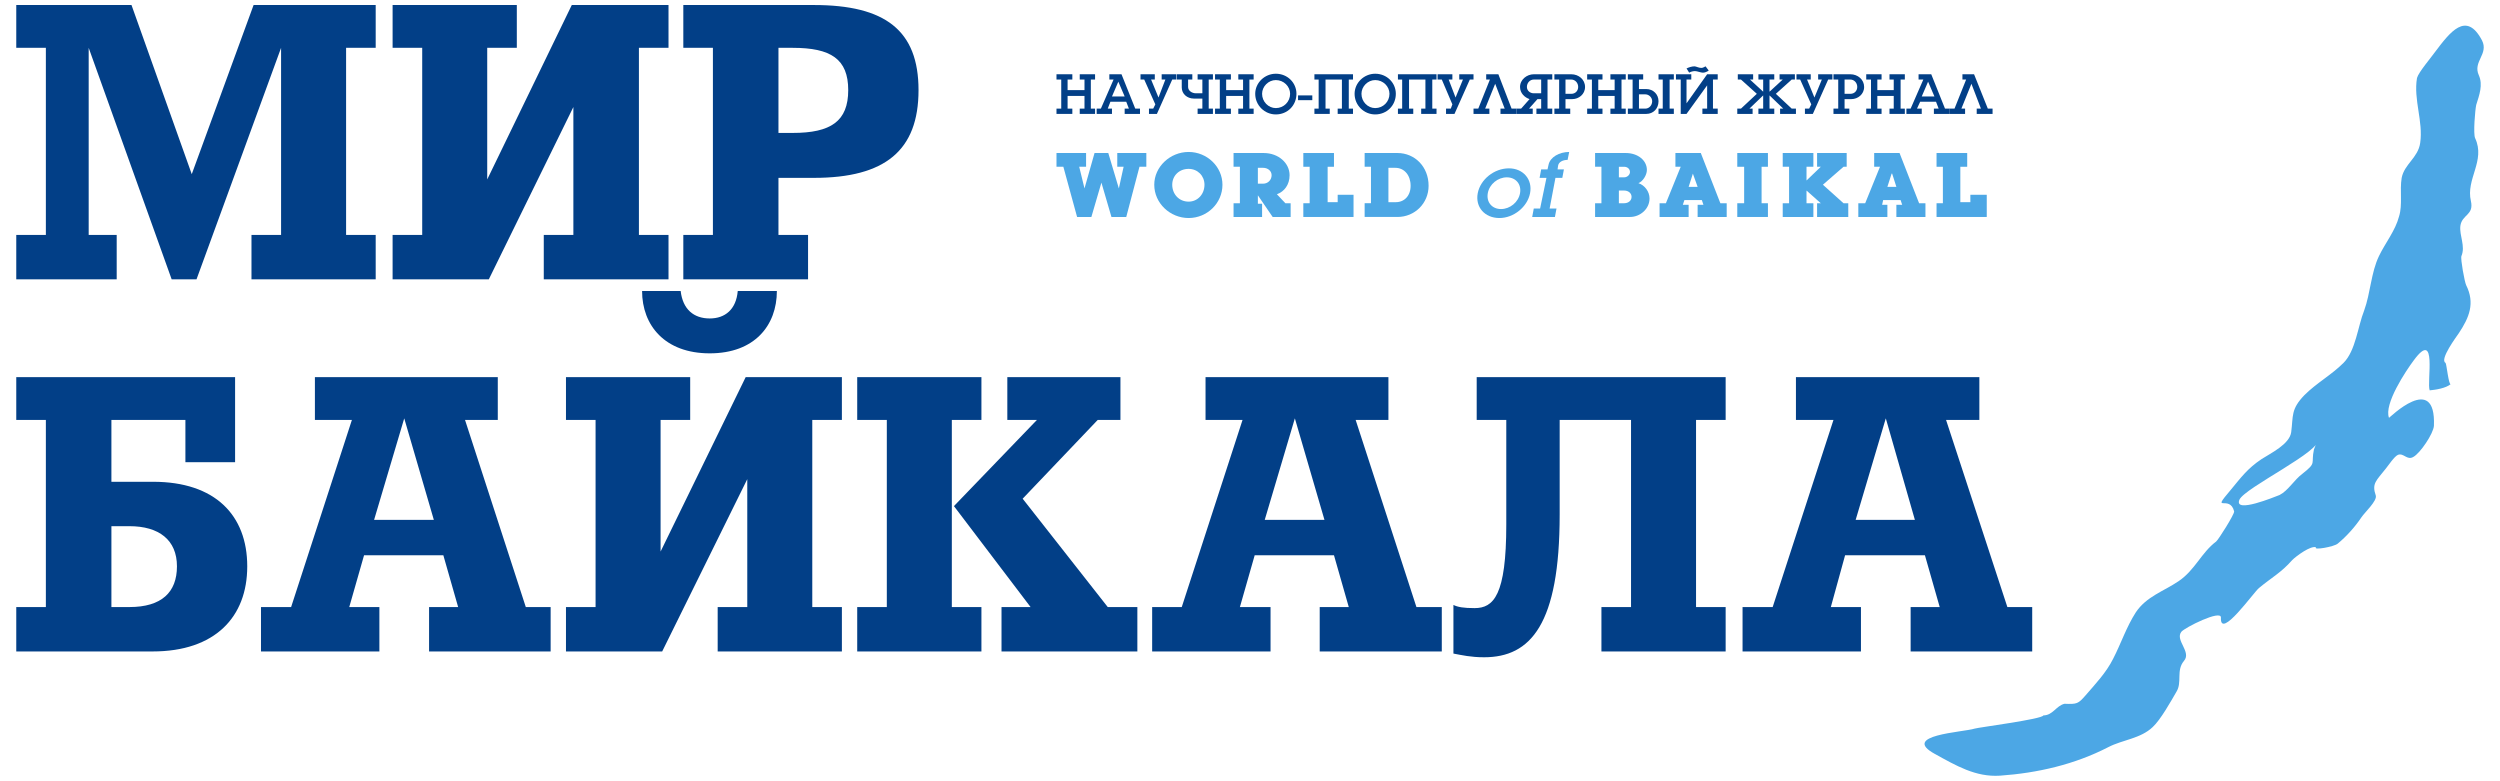 <?xml version="1.0" encoding="utf-8"?>
<!-- Generator: Adobe Illustrator 16.0.2, SVG Export Plug-In . SVG Version: 6.00 Build 0)  -->
<!DOCTYPE svg PUBLIC "-//W3C//DTD SVG 1.1//EN" "http://www.w3.org/Graphics/SVG/1.1/DTD/svg11.dtd">
<svg version="1.1" id="Слой_1" xmlns="http://www.w3.org/2000/svg" xmlns:xlink="http://www.w3.org/1999/xlink" x="0px" y="0px"
	 width="850.394px" height="265.607px" viewBox="-274.533 -85.746 850.394 265.607"
	 enable-background="new -274.533 -85.746 850.394 265.607" xml:space="preserve">
<g id="__x0023_Layer_x0020_1">
	<g id="_1934083546960">
		<path fill="#023F87" d="M-209.307-26.504l-20.498-57.535H-269v14.563h10.069v63.649H-269V9.276h34.162V-5.826h-9.529v-63.649
			l28.228,78.751h8.45l28.767-78.751v63.649h-10.068V9.276h42.252V-5.826h-10.069v-63.649h10.069v-14.563h-41.533L-209.307-26.504z
			 M-108.802-24.706L-108.802-24.706v-44.769h10.069v-14.563h-42.253v14.563h10.069v63.649h-10.069V9.276h32.724l28.766-58.612
			v43.51h-10.068V9.276h42.431V-5.826h-10.067v-63.649h10.067v-14.563h-32.901L-108.802-24.706z M2.312-84.039L2.312-84.039h-44.409
			v14.563h10.067v63.649h-10.067V9.276H0.333V-5.826H-9.735v-19.418H2.312c24.272,0,35.6-9.349,35.6-29.847
			C37.911-75.408,26.584-84.039,2.312-84.039z M-4.88-40.529L-4.88-40.529h-4.854v-28.946h4.854
			c12.944,0,18.878,3.775,18.878,14.383C13.998-44.484,8.064-40.529-4.88-40.529z"/>
		<path fill="#023F87" d="M-222.433,78.136h-14.204V57.099h25.171v14.384h16.901V42.536H-269v14.563h10.069v63.649H-269v15.102
			h46.388c21.214,0,32.182-11.685,32.182-28.946C-190.43,89.462-201.397,78.136-222.433,78.136z M-230.523,120.749L-230.523,120.749
			h-6.113V93.238h6.113c10.068,0,16.182,4.676,16.182,13.666C-214.342,115.715-219.556,120.749-230.523,120.749z M-116.353,57.099
			L-116.353,57.099h11.146V42.536h-62.208v14.563h12.585l-20.676,63.649h-10.248v15.102h40.273v-15.102h-10.248l5.034-17.621h26.969
			l5.035,17.621h-9.889v15.102h41.353v-15.102h-8.451L-116.353,57.099z M-147.279,91.081L-147.279,91.081l10.25-34.521
			l10.067,34.521H-147.279z M-33.108,34.447L-33.108,34.447c15.283,0,22.833-9.528,22.833-21.216H-23.58
			c-0.538,6.294-4.314,9.349-9.528,9.349c-5.394,0-9.169-3.054-9.889-9.349h-13.125C-56.122,24.919-48.391,34.447-33.108,34.447z
			 M-49.83,101.869L-49.83,101.869v-44.77h10.069V42.536h-42.251v14.563h10.068v63.649h-10.068v15.102h32.723l28.946-58.612v43.511
			h-10.068v15.102h42.252v-15.102H1.771V57.099h10.07V42.536h-32.724L-49.83,101.869z M49.238,57.099L49.238,57.099h10.068V42.536
			H17.054v14.563h10.07v63.649h-10.07v15.102h42.252v-15.102H49.238V57.099z M73.332,83.89L73.332,83.89l25.529-26.791h7.732V42.536
			H68.116v14.563h10.069L49.957,86.408l26.071,34.341h-9.889v15.102h46.208v-15.102h-10.069L73.332,83.89z M186.602,57.099
			L186.602,57.099h11.146V42.536H135.54v14.563h12.586l-20.677,63.649h-10.068v15.102h40.272v-15.102h-10.426l5.033-17.621h26.97
			l5.035,17.621h-9.888v15.102h41.529v-15.102h-8.628L186.602,57.099z M155.677,91.081L155.677,91.081l10.247-34.521l10.067,34.521
			H155.677z M227.775,57.099L227.775,57.099h10.066V92.7c0,24.093-4.314,28.408-10.788,28.408c-3.774,0-5.751-0.359-7.192-1.08
			v16.543c2.878,0.54,5.936,1.257,10.429,1.257c15.823,0,25.711-11.147,25.711-48.544V57.099h24.273v63.649h-10.069v15.102h42.254
			v-15.102h-10.07V57.099h10.07V42.536h-84.684V57.099z M408.288,120.749L408.288,120.749l-20.854-63.649h11.326V42.536h-62.39
			v14.563h12.765l-20.679,63.649h-10.246v15.102h40.276v-15.102h-10.249l4.853-17.621h27.151l5.033,17.621h-9.891v15.102h41.354
			v-15.102H408.288z M356.687,91.081L356.687,91.081l10.25-34.521l9.89,34.521H356.687z"/>
	</g>
	<path fill="#4CA7E5" d="M512.567,67.169c-1.076,5.035,1.084,4.314-3.955,8.272c-2.694,1.978-4.852,5.752-7.729,7.191
		c-1.437,0.539-15.641,6.472-13.666,1.618c1.801-4.137,28.768-16.901,26.612-20.678C513.468,64.833,513.109,65.91,512.567,67.169z
		 M397.142,162.101L397.142,162.101c-3.958,1.257-25.354,2.157-13.482,8.629c7.191,3.958,13.843,7.911,22.114,7.374
		c12.762-0.901,25.351-3.778,36.856-9.71c4.853-2.517,10.967-2.875,15.102-6.833c2.698-2.517,6.115-8.629,8.092-12.045
		c1.979-3.236-0.182-7.191,2.517-10.43c2.697-3.058-3.057-7.013-0.897-9.89c1.077-1.436,13.665-7.73,13.483-4.853
		c-0.359,7.729,11.149-8.63,12.945-10.069c4.316-3.597,7.55-5.215,11.325-9.528c1.263-1.26,6.295-5.035,8.093-4.316
		c-1.08,1.08,6.111-0.18,7.372-1.257c3.058-2.52,5.932-5.753,8.091-8.99c1.078-1.619,5.392-5.573,4.854-7.372
		c-1.438-4.137,0.179-5.034,3.415-9.169c0.901-1.079,2.878-4.137,4.136-4.676c1.979-0.717,3.058,1.979,5.217,0.719
		c2.337-1.257,6.829-7.909,7.013-10.604c0.718-18.522-15.284-2.521-15.284-2.699c-1.798-4.676,5.752-16.001,8.451-19.598
		c8.089-10.967,4.313,7.551,5.391,10.249c1.98-0.178,5.576-0.718,7.191-2.156c-0.717,0.718-1.436-6.833-1.794-7.192
		c-2.161-1.081,3.774-8.99,4.493-10.07c3.596-5.394,5.572-10.249,2.515-16.361c-0.537-1.08-1.976-8.991-1.615-9.888
		c1.437-3.417-0.72-6.833-0.36-10.25c0.54-3.954,4.675-3.595,3.595-8.45c-1.798-7.551,5.035-13.663,1.438-21.396
		c-0.717-1.437,0-9.708,0.36-11.327c1.079-3.417,2.339-6.833,0.9-10.067c-2.156-4.675,3.416-7.191,1.076-11.868
		c-5.395-10.249-10.967-2.698-15.999,3.956c-1.259,1.798-5.575,6.833-6.115,8.81c-1.256,7.372,2.16,14.742,1.081,22.114
		c-0.722,5.035-5.394,7.191-6.295,11.867c-0.718,4.314,0.361,9.169-0.897,13.125c-1.259,4.855-4.677,8.99-6.833,13.486
		c-2.694,5.573-2.875,12.586-5.034,18.518c-2.157,5.394-2.877,13.664-7.013,17.801c-4.135,4.134-9.17,6.833-13.305,10.967
		c-4.676,4.853-3.775,7.012-4.495,12.586c-0.539,4.134-7.012,7.191-10.067,9.169c-4.854,3.236-7.013,6.292-10.608,10.608
		c-6.833,8.09-0.179,1.257,1.261,7.191c0.178,0.898-5.397,9.708-6.115,10.247c-5.033,3.775-7.192,9.71-12.766,13.486
		c-5.035,3.416-10.967,5.214-14.564,10.607c-3.232,5.035-5.034,10.609-7.729,15.823c-2.338,4.672-5.934,8.448-9.349,12.403
		c-2.52,2.878-2.878,3.057-7.193,2.878c-2.877,0.718-3.955,3.955-7.192,3.955C420.336,158.865,398.043,161.741,397.142,162.101
		C392.467,163.538,397.142,162.101,397.142,162.101z"/>
	<g id="_1934083545584">
		<g>
			<polygon fill="#023F87" points="92.747,-47 92.747,-48.798 94.366,-48.798 94.366,-53.115 88.614,-53.115 88.614,-48.798 
				90.231,-48.798 90.231,-47 84.839,-47 84.839,-48.798 86.456,-48.798 86.456,-58.688 84.839,-58.688 84.839,-60.486 
				90.231,-60.486 90.231,-58.688 88.614,-58.688 88.614,-55.092 94.366,-55.092 94.366,-58.688 92.747,-58.688 92.747,-60.486 
				97.962,-60.486 97.962,-58.688 96.523,-58.688 96.523,-48.798 97.962,-48.798 97.962,-47 			"/>
			<path fill="#023F87" d="M108.03-47v-1.798h1.438l-0.898-2.336h-5.394l-0.899,2.336h1.438V-47h-5.213v-1.798h1.438l4.315-9.89
				h-1.438v-1.798h4.136l4.675,11.688h1.617V-47H108.03z M105.874-57.967L105.874-57.967l-2.158,5.034h4.315L105.874-57.967z"/>
			<polygon fill="#023F87" points="124.212,-58.688 118.998,-47 116.3,-47 116.3,-48.798 117.741,-48.798 118.46,-50.236 
				114.685,-58.688 113.424,-58.688 113.424,-60.486 118.28,-60.486 118.28,-58.688 117.021,-58.688 119.538,-52.573 
				121.875,-58.688 120.617,-58.688 120.617,-60.486 125.651,-60.486 125.651,-58.688 			"/>
			<path fill="#023F87" d="M132.843-47v-1.798h1.618v-3.416h-2.878c-2.335,0-4.134-1.619-4.134-3.776v-2.698h-1.619v-1.798h5.214
				v1.798h-1.438v2.519c0,1.257,1.257,2.158,2.698,2.158h2.157v-4.676h-1.618v-1.798h5.212v1.798h-1.437v9.89h1.437V-47H132.843z"/>
			<polygon fill="#023F87" points="146.688,-47 146.688,-48.798 148.306,-48.798 148.306,-53.115 142.551,-53.115 142.551,-48.798 
				144.169,-48.798 144.169,-47 138.775,-47 138.775,-48.798 140.394,-48.798 140.394,-58.688 138.775,-58.688 138.775,-60.486 
				144.169,-60.486 144.169,-58.688 142.551,-58.688 142.551,-55.092 148.306,-55.092 148.306,-58.688 146.688,-58.688 
				146.688,-60.486 151.901,-60.486 151.901,-58.688 150.462,-58.688 150.462,-48.798 151.901,-48.798 151.901,-47 			"/>
			<path fill="#023F87" d="M159.452-46.82c-3.775,0-7.013-3.058-7.013-7.013c0-3.776,3.237-6.833,7.013-6.833
				c3.958,0,7.012,3.057,7.012,6.833C166.464-49.877,163.41-46.82,159.452-46.82z M159.452-58.509L159.452-58.509
				c-2.517,0-4.677,2.161-4.677,4.676c0,2.698,2.16,4.855,4.677,4.855c2.696,0,4.855-2.157,4.855-4.855
				C164.308-56.348,162.148-58.509,159.452-58.509z"/>
			<polygon fill="#023F87" points="167.006,-51.675 167.006,-53.294 171.859,-53.294 171.859,-51.675 			"/>
			<polygon fill="#023F87" points="180.488,-47 180.488,-48.798 181.929,-48.798 181.929,-58.688 176.352,-58.688 176.352,-48.798 
				177.79,-48.798 177.79,-47 172.576,-47 172.576,-48.798 174.016,-48.798 174.016,-58.688 172.576,-58.688 172.576,-60.486 
				185.703,-60.486 185.703,-58.688 184.265,-58.688 184.265,-48.798 185.703,-48.798 185.703,-47 			"/>
			<path fill="#023F87" d="M193.255-46.82c-3.775,0-7.013-3.058-7.013-7.013c0-3.776,3.237-6.833,7.013-6.833
				c3.955,0,7.013,3.057,7.013,6.833C200.268-49.877,197.21-46.82,193.255-46.82z M193.255-58.509L193.255-58.509
				c-2.52,0-4.677,2.161-4.677,4.676c0,2.698,2.157,4.855,4.677,4.855c2.697,0,4.853-2.157,4.853-4.855
				C198.107-56.348,195.952-58.509,193.255-58.509z"/>
			<polygon fill="#023F87" points="208.894,-47 208.894,-48.798 210.335,-48.798 210.335,-58.688 204.76,-58.688 204.76,-48.798 
				206.199,-48.798 206.199,-47 200.985,-47 200.985,-48.798 202.424,-48.798 202.424,-58.688 200.985,-58.688 200.985,-60.486 
				214.111,-60.486 214.111,-58.688 212.67,-58.688 212.67,-48.798 214.111,-48.798 214.111,-47 			"/>
			<polygon fill="#023F87" points="225.438,-58.688 220.223,-47 217.345,-47 217.345,-48.798 218.964,-48.798 219.504,-50.236 
				215.906,-58.688 214.471,-58.688 214.471,-60.486 219.504,-60.486 219.504,-58.688 218.246,-58.688 220.583,-52.573 
				223.099,-58.688 221.842,-58.688 221.842,-60.486 226.695,-60.486 226.695,-58.688 			"/>
			<polygon fill="#023F87" points="235.867,-47 235.867,-48.798 237.303,-48.798 234.065,-57.249 230.65,-48.798 232.092,-48.798 
				232.092,-47 226.695,-47 226.695,-48.798 228.313,-48.798 232.271,-58.688 231.008,-58.688 231.008,-60.486 235.146,-60.486 
				239.642,-48.798 241.258,-48.798 241.258,-47 			"/>
			<path fill="#023F87" d="M249.71-52.035h-1.26l-2.876,3.237h1.261V-47h-5.577v-1.798h1.622l2.875-3.237
				c-1.619-0.538-3.238-1.977-3.238-4.134c0-2.519,2.337-4.317,4.677-4.317h6.291v1.798h-1.618v9.89h1.618V-47h-5.394v-1.798h1.619
				V-52.035z M249.71-58.688L249.71-58.688h-2.517c-1.26,0-2.34,1.08-2.34,2.519c0,1.257,1.08,2.158,2.34,2.158h2.517V-58.688z"/>
			<path fill="#023F87" d="M257.981-48.798h1.614V-47h-5.391v-1.798h1.616v-9.89h-1.616v-1.798h5.754
				c2.515,0,4.675,1.798,4.675,4.317c0,2.516-2.16,4.134-4.316,4.134h-2.336V-48.798z M257.981-53.832L257.981-53.832h1.978
				c1.438,0,2.336-1.08,2.336-2.337c0-1.439-1.077-2.519-2.336-2.519h-1.978V-53.832z"/>
			<polygon fill="#023F87" points="273.263,-47 273.263,-48.798 274.701,-48.798 274.701,-53.115 269.129,-53.115 269.129,-48.798 
				270.564,-48.798 270.564,-47 265.352,-47 265.352,-48.798 266.967,-48.798 266.967,-58.688 265.352,-58.688 265.352,-60.486 
				270.564,-60.486 270.564,-58.688 269.129,-58.688 269.129,-55.092 274.701,-55.092 274.701,-58.688 273.263,-58.688 
				273.263,-60.486 278.477,-60.486 278.477,-58.688 277.037,-58.688 277.037,-48.798 278.477,-48.798 278.477,-47 			"/>
			<path fill="#023F87" d="M285.489-47h-6.293v-1.798h1.616v-9.89h-1.616v-1.798h5.213v1.798h-1.438v3.237h2.518
				c2.336,0,4.135,1.798,4.135,4.134C289.624-48.798,287.825-47,285.489-47z M282.972-53.653L282.972-53.653v4.855h2.156
				c1.262,0,2.338-1.08,2.338-2.52c0-1.256-1.076-2.336-2.338-2.336H282.972z M289.624-47L289.624-47v-1.798h1.438v-9.89h-1.438
				v-1.798h5.214v1.798h-1.436v9.89h1.436V-47H289.624z"/>
			<path fill="#023F87" d="M304.549-47v-1.798h1.615v-7.913L299.151-47h-1.975v-11.688h-1.621v-1.798h5.217v1.798h-1.621v8.092
				l7.013-9.89h3.597v1.798h-1.615v9.89h1.615V-47H304.549z M306.703-61.742L306.703-61.742c-0.539,0.359-1.257,0.718-1.975,0.718
				c-0.722,0-1.98-0.539-2.697-0.539c-0.54,0-1.438,0.18-1.979,0.539l-0.9-1.438c0.721-0.36,1.801-0.718,2.699-0.718
				c0.538,0,1.439,0.538,2.339,0.538c0.539,0,1.076-0.359,1.437-0.538L306.703-61.742z"/>
			<polygon fill="#023F87" points="330.977,-47 330.977,-48.798 332.054,-48.798 327.38,-53.294 327.38,-48.798 328.999,-48.798 
				328.999,-47 323.604,-47 323.604,-48.798 325.224,-48.798 325.224,-53.294 320.547,-48.798 321.628,-48.798 321.628,-47 
				316.414,-47 316.414,-48.798 317.673,-48.798 323.066,-53.832 317.673,-58.688 316.592,-58.688 316.592,-60.486 321.808,-60.486 
				321.808,-58.688 320.728,-58.688 325.224,-54.551 325.224,-58.688 323.604,-58.688 323.604,-60.486 328.999,-60.486 
				328.999,-58.688 327.38,-58.688 327.38,-54.551 331.873,-58.688 330.798,-58.688 330.798,-60.486 336.012,-60.486 
				336.012,-58.688 334.932,-58.688 329.539,-53.832 334.932,-48.798 336.371,-48.798 336.371,-47 			"/>
			<polygon fill="#023F87" points="347.338,-58.688 342.123,-47 339.427,-47 339.427,-48.798 340.867,-48.798 341.585,-50.236 
				337.81,-58.688 336.549,-58.688 336.549,-60.486 341.405,-60.486 341.405,-58.688 340.146,-58.688 342.661,-52.573 
				345.181,-58.688 343.925,-58.688 343.925,-60.486 348.775,-60.486 348.775,-58.688 			"/>
			<path fill="#023F87" d="M352.911-48.798h1.618V-47h-5.394v-1.798h1.618v-9.89h-1.618v-1.798h5.755
				c2.517,0,4.674,1.798,4.674,4.317c0,2.516-2.157,4.134-4.313,4.134h-2.34V-48.798z M352.911-53.832L352.911-53.832h1.979
				c1.437,0,2.334-1.08,2.334-2.337c0-1.439-1.076-2.519-2.334-2.519h-1.979V-53.832z"/>
			<polygon fill="#023F87" points="368.192,-47 368.192,-48.798 369.634,-48.798 369.634,-53.115 364.057,-53.115 364.057,-48.798 
				365.496,-48.798 365.496,-47 360.282,-47 360.282,-48.798 361.9,-48.798 361.9,-58.688 360.282,-58.688 360.282,-60.486 
				365.496,-60.486 365.496,-58.688 364.057,-58.688 364.057,-55.092 369.634,-55.092 369.634,-58.688 368.192,-58.688 
				368.192,-60.486 373.41,-60.486 373.41,-58.688 371.971,-58.688 371.971,-48.798 373.41,-48.798 373.41,-47 			"/>
			<path fill="#023F87" d="M383.296-47v-1.798h1.619l-0.897-2.336h-5.396l-1.076,2.336h1.618V-47h-5.216v-1.798h1.438l4.316-9.89
				h-1.619v-1.798h4.313l4.677,11.688h1.618V-47H383.296z M381.32-57.967L381.32-57.967l-2.157,5.034h4.313L381.32-57.967z"/>
			<polygon fill="#023F87" points="397.86,-47 397.86,-48.798 399.299,-48.798 396.062,-57.249 392.646,-48.798 393.905,-48.798 
				393.905,-47 388.69,-47 388.69,-48.798 390.309,-48.798 394.264,-58.688 393.004,-58.688 393.004,-60.486 396.959,-60.486 
				401.639,-48.798 403.254,-48.798 403.254,-47 			"/>
		</g>
		<g>
			<polygon fill="#4CA7E5" points="94.906,-33.696 94.906,-29.02 92.569,-29.02 94.366,-21.649 97.783,-33.696 102.458,-33.696 
				106.053,-21.649 107.672,-29.02 105.514,-29.02 105.514,-33.696 115.402,-33.696 115.402,-29.02 113.066,-29.02 108.571,-11.941 
				103.536,-11.941 100.12,-23.626 96.705,-11.941 91.849,-11.941 87.175,-29.02 84.839,-29.02 84.839,-33.696 			"/>
			<path fill="#4CA7E5" d="M129.786-11.582c-6.292,0-11.687-5.031-11.687-11.326c0-6.112,5.395-11.147,11.687-11.147
				c6.293,0,11.508,5.035,11.508,11.147C141.293-16.613,136.079-11.582,129.786-11.582z M129.786-28.302L129.786-28.302
				c-3.235,0-5.574,2.336-5.574,5.394c0,3.237,2.338,5.752,5.574,5.752c3.058,0,5.394-2.515,5.394-5.752
				C135.18-25.966,132.843-28.302,129.786-28.302z"/>
			<path fill="#4CA7E5" d="M153.34-16.434h1.436v4.493h-9.707v-4.672h2.159V-29.02h-2.159v-4.676h10.248
				c5.036,0,8.812,3.417,8.812,7.552c0,3.236-1.802,5.573-4.315,6.474l2.877,3.058h1.797v4.672h-6.115l-5.031-7.371V-16.434z
				 M153.34-23.267L153.34-23.267h1.795c1.62,0,2.879-1.259,2.879-2.877c0-1.437-1.259-2.517-2.879-2.517h-1.795V-23.267z"/>
			<polygon fill="#4CA7E5" points="179.229,-33.696 179.229,-29.02 177.073,-29.02 177.073,-16.975 180.488,-16.975 
				180.488,-19.492 185.882,-19.492 185.882,-11.941 168.802,-11.941 168.802,-16.613 170.961,-16.613 170.961,-29.02 
				168.802,-29.02 168.802,-33.696 			"/>
			<path fill="#4CA7E5" d="M200.805-33.696c5.936,0,10.609,4.676,10.609,11.146c0,5.937-4.674,10.608-10.609,10.608h-11.146v-4.672
				h2.157V-29.02h-2.157v-4.676H200.805z M197.748-16.975L197.748-16.975h2.52c2.878,0,5.031-2.158,5.031-5.574
				c0-3.595-2.153-6.112-5.211-6.112h-2.34V-16.975z"/>
		</g>
		<g>
			<path fill="#4CA7E5" d="M235.506-11.582c-5.036,0-8.273-3.775-7.373-8.448c0.901-4.677,5.574-8.452,10.609-8.452
				c4.855,0,8.093,3.775,7.191,8.452C245.033-15.357,240.36-11.582,235.506-11.582z M238.021-25.424L238.021-25.424
				c-3.055,0-5.929,2.337-6.47,5.395c-0.543,3.054,1.438,5.393,4.496,5.393c3.054,0,5.932-2.339,6.47-5.393
				C243.06-23.087,241.078-25.424,238.021-25.424z"/>
			<path fill="#4CA7E5" d="M255.462-29.379l-0.179,1.257h2.159l-0.541,2.877h-2.337l-1.98,10.429h2.34l-0.539,2.875h-7.73
				l0.539-2.875h2.156l2.158-10.429h-2.337l0.539-2.877h2.156l0.359-1.619c0.542-2.517,3.596-4.314,7.013-4.314l-0.54,2.695
				C257.08-31.36,255.641-30.639,255.462-29.379z"/>
		</g>
		<g>
			<path fill="#4CA7E5" d="M278.477-33.696c4.138,0,7.191,2.52,7.191,5.753c0,1.799-1.438,3.958-2.874,4.496
				c2.153,0.719,3.775,2.875,3.775,5.215c0,3.596-3.237,6.291-6.654,6.291h-11.867v-4.672h2.157V-29.02h-2.157v-4.676H278.477z
				 M276.139-25.424L276.139-25.424h1.796c1.084,0,1.98-0.9,1.98-1.798c0-1.08-0.896-1.797-1.98-1.797h-1.796V-25.424z
				 M276.139-16.613L276.139-16.613h1.796c1.442,0,2.52-0.901,2.52-2.161c0-1.256-1.077-2.157-2.52-2.157h-1.796V-16.613z"/>
			<path fill="#4CA7E5" d="M304.007-33.696l6.653,17.083h2.157v4.672h-9.891v-4.134h1.98l-0.539-1.619h-5.935l-0.538,1.619h1.977
				v4.134h-9.888v-4.672h2.154l5.038-12.407h-1.801v-4.676H304.007z M301.311-26.684L301.311-26.684L301.311-26.684l-1.438,4.497
				h3.055L301.311-26.684z"/>
			<polygon fill="#4CA7E5" points="316.414,-11.941 316.414,-16.613 318.753,-16.613 318.753,-29.02 316.414,-29.02 
				316.414,-33.696 326.842,-33.696 326.842,-29.02 324.683,-29.02 324.683,-16.613 326.842,-16.613 326.842,-11.941 			"/>
			<polygon fill="#4CA7E5" points="343.562,-11.941 343.562,-16.613 344.822,-16.613 339.967,-20.93 339.967,-16.613 
				342.303,-16.613 342.303,-11.941 331.873,-11.941 331.873,-16.613 334.034,-16.613 334.034,-29.02 331.873,-29.02 
				331.873,-33.696 342.303,-33.696 342.303,-29.02 339.967,-29.02 339.967,-24.347 344.822,-29.02 343.562,-29.02 343.562,-33.696 
				353.629,-33.696 353.629,-29.02 352.552,-29.02 345.54,-22.908 352.552,-16.613 354.171,-16.613 354.171,-11.941 			"/>
			<path fill="#4CA7E5" d="M371.609-33.696l6.653,17.083h2.159v4.672h-9.89v-4.134h1.977l-0.538-1.619h-5.932l-0.36,1.619h1.796
				v4.134h-9.888v-4.672h2.337l5.034-12.407h-1.977v-4.676H371.609z M369.094-26.684L369.094-26.684h-0.181l-1.438,4.497h3.058
				L369.094-26.684z"/>
			<polygon fill="#4CA7E5" points="394.626,-33.696 394.626,-29.02 392.288,-29.02 392.288,-16.975 395.703,-16.975 
				395.703,-19.492 401.276,-19.492 401.276,-11.941 384.197,-11.941 384.197,-16.613 386.354,-16.613 386.354,-29.02 
				384.197,-29.02 384.197,-33.696 			"/>
		</g>
	</g>
</g>
</svg>
